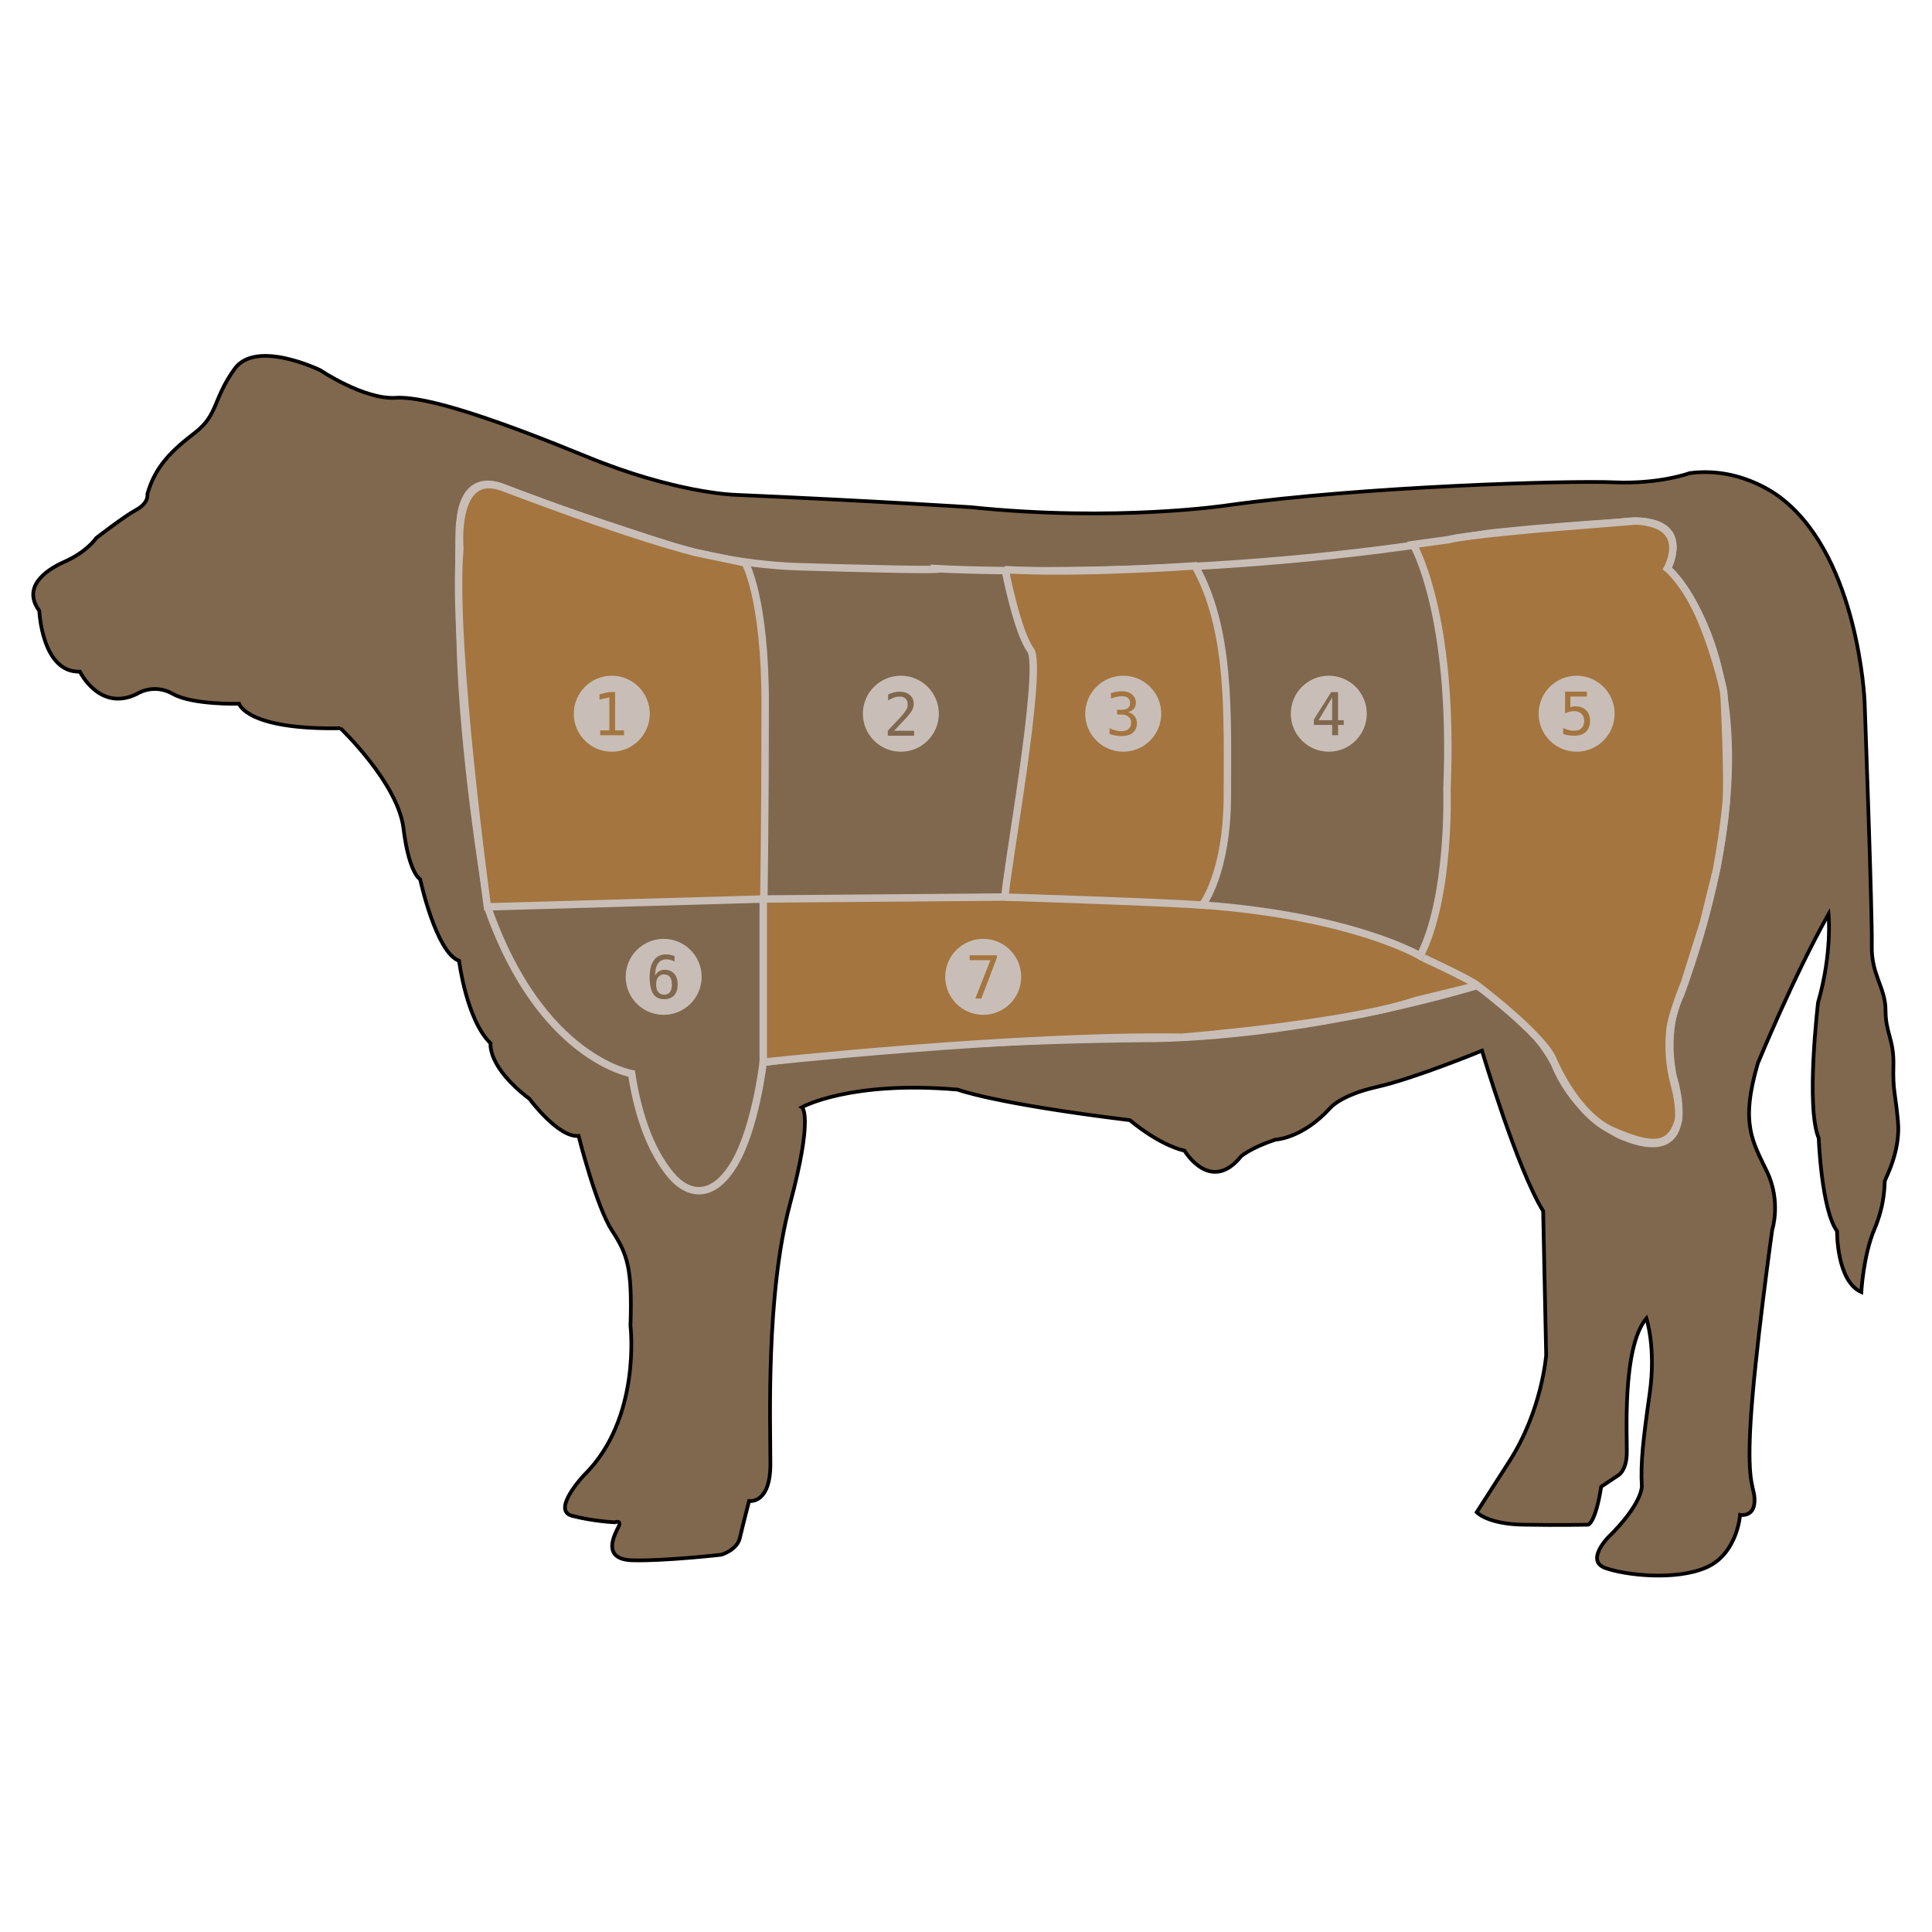 <?xml version="1.0" encoding="UTF-8" standalone="no"?>
<!-- Created with Inkscape (http://www.inkscape.org/) -->

<svg
   xmlns:dc="http://purl.org/dc/elements/1.1/"
   xmlns:cc="http://creativecommons.org/ns#"
   xmlns:rdf="http://www.w3.org/1999/02/22-rdf-syntax-ns#"
   xmlns:svg="http://www.w3.org/2000/svg"
   xmlns="http://www.w3.org/2000/svg"
   xmlns:sodipodi="http://sodipodi.sourceforge.net/DTD/sodipodi-0.dtd"
   xmlns:inkscape="http://www.inkscape.org/namespaces/inkscape"
   version="1.0"
   width="300"
   height="300"
   id="svg9226"
   inkscape:version="0.48.2 r9819"
   sodipodi:docname="flomar_Beef_Chart.svg"
   inkscape:export-filename="C:\Users\bahar\Documents\Tamir\Web\VealDirect\Veal128.png"
   inkscape:export-xdpi="38.400002"
   inkscape:export-ydpi="38.400002">
  <sodipodi:namedview
     pagecolor="#ffffff"
     bordercolor="#666666"
     borderopacity="1"
     objecttolerance="10"
     gridtolerance="10"
     guidetolerance="10"
     inkscape:pageopacity="0"
     inkscape:pageshadow="2"
     inkscape:window-width="1920"
     inkscape:window-height="1005"
     id="namedview19"
     showgrid="false"
     inkscape:zoom="1.5733333"
     inkscape:cx="181.91044"
     inkscape:cy="87.066035"
     inkscape:window-x="-9"
     inkscape:window-y="-9"
     inkscape:window-maximized="1"
     inkscape:current-layer="svg9226" />
  <defs
     id="defs3" />
  <g
     id="layer1"
     transform="matrix(1.151,0,0,1.151,-22.689,-22.689)">
    <g
       transform="matrix(0.5,0,0,0.5,-265.082,-44.321)"
       id="g9196">
      <path
         d="m 661.455,324.561 c 0,0 15.5,14.75 17,27 1.5,12.25 4.5,13.75 4.5,13.75 0,0 4.25,19.75 10.5,22 0,0 2,16 8.5,22.25 0,0 -1,6.25 10.5,15 0,0 7.75,10.5 13.25,10 0,0 4.75,19 9,25.5 4.25,6.5 5.5,10.25 5,25.75 0,0 3,25 -12.5,40.25 0,0 -9,9.5 -3.25,11 5.75,1.5 11.5,1.75 11.5,1.75 0,0 2,-0.75 1,1.25 -1,2 -4.75,8.75 3.75,9 8.5,0.25 24,-1.5 24,-1.5 0,0 4.25,-1.25 5,-4.5 0.75,-3.25 2.5,-10 2.5,-10 0,0 5.75,1 5.75,-10 0,-11 -1.25,-45.75 5.25,-70 6.5,-24.25 3.25,-26.25 3.25,-26.25 0,0 13,-7.25 42,-4.75 0,0 9.75,3.75 46.5,8.25 0,0 7.5,6.5 14.75,8.25 0,0 7,11.75 15.25,1.5 0,0 2.5,-2.25 9.25,-4.5 0,0 7.25,-0.25 14.75,-8.5 0,0 2.75,-3.5 12.75,-5.75 10,-2.25 28.25,-9.75 28.25,-9.75 0,0 9.5,32 16.5,43.25 l 0.813,38.859 c 0,0 -1.061,14.849 -9.899,28.638 -8.839,13.789 -8.839,13.789 -8.839,13.789 0,0 2.828,3.182 12.551,3.359 9.723,0.177 17.501,0 17.501,0 0,0 1.945,-0.265 3.536,-10.253 l 4.773,-3.182 c 0,0 1.945,-1.237 2.121,-5.48 0.177,-4.243 -1.414,-28.815 5.303,-36.77 0,0 2.652,7.955 0.884,20.329 -1.768,12.374 -2.475,18.738 -2.121,24.926 0,0 0.354,4.596 -9.192,13.965 0,0 -6.01,6.187 -0.707,8.132 5.303,1.945 19.092,3.536 27.4,-0.177 8.309,-3.712 9.016,-14.142 9.016,-14.142 0,0 3.712,0.707 3.889,-3.536 0.177,-4.243 -2.121,-3.359 -1.061,-21.39 1.061,-18.031 5.834,-51.972 5.834,-51.972 0,0 2.475,-7.601 -1.414,-15.733 -3.889,-8.132 -7.248,-12.905 -2.475,-29.168 0,0 9.723,-23.688 19.092,-40.305 0,0 1.061,10.43 -2.829,23.865 0,0 -3.359,28.284 0.177,36.593 0,0 0.707,19.269 4.95,25.102 0,0 -0.177,13.435 6.541,16.44 0,0 0.53,-9.899 3.535,-16.971 3.005,-7.071 2.652,-12.374 2.829,-13.081 0.177,-0.707 4.243,-7.955 3.535,-15.91 -0.707,-7.955 -1.414,-8.132 -1.237,-15.203 0.177,-7.071 -2.121,-8.662 -2.121,-14.849 0,-6.187 -3.889,-9.546 -3.712,-17.501 0.177,-7.955 -1.944,-65.938 -1.944,-65.938 0,0 -1.591,-38.184 -22.097,-54.447 0,0 -10.43,-9.016 -25.102,-7.071 0,0 -8.132,3.005 -20.329,2.475 -12.198,-0.53 -67.529,1.061 -104.298,6.187 0,0 -30.052,4.596 -69.296,0.53 0,0 -27.4,-1.768 -63.993,-3.359 0,0 -15.91,-0.53 -39.598,-10.253 -23.688,-9.723 -43.134,-16.44 -51.619,-15.91 -8.485,0.53 -20.329,-7.425 -20.329,-7.425 0,0 -17.324,-8.485 -23.158,-0.354 -5.834,8.132 -4.419,12.374 -10.607,17.147 -6.187,4.773 -10.783,9.016 -12.905,16.617 0,0 0.53,2.298 -3.005,4.243 -3.536,1.945 -10.783,7.601 -10.783,7.601 0,0 -2.475,3.712 -8.485,6.364 -6.01,2.652 -11.314,7.248 -6.894,13.258 0,0 0.707,16.794 10.96,16.44 0,0 5.303,10.96 15.38,6.01 0,0 4.419,-3.005 9.723,0 5.303,3.005 17.854,2.652 17.854,2.652 0,0 1.945,7.071 27.357,6.608 z"
         style="fill:#80684e;fill-opacity:1;fill-rule:evenodd;stroke:#000000;stroke-width:1px;stroke-linecap:butt;stroke-linejoin:miter;stroke-opacity:1"
         id="path4698"
         inkscape:connector-curvature="0" />
      <path
         d="m 823.072,281.538 c 0,0 71.928,3.962 147.928,-9.538 0,0 12.5,-1.5 35.5,-3 0,0 20,-3.5 13,12.5 0,0 34.5,30 3.5,115 0,0 -4.75,8 -2,22 0,0 8.5,25.5 -14,16 0,0 -12.25,-5.25 -18,-19.5 0,0 -5.75,-12 -21,-21 0,0 -42.5,13.25 -86.5,14.25 0,0 -60,0 -106,6.5 0,0 -2,17.5 -7.75,27.25 -5.75,9.75 -12.5,8.75 -17.25,3 -4.75,-5.75 -8.5,-14.5 -10.5,-27.25 0,0 -24.25,-4 -38.5,-44 0,0 -7,-40 -7.75,-72.75 -0.75,-32.75 0,-32.5 0,-32.5 0,0 0.5,-13.5 11.75,-8.75 11.25,4.75 47.25,16.25 47.25,16.25 0,0 15,4.5 33,5 18,0.5 37.25,1 37.322,0.538 z"
         style="fill:none;stroke:#c8beb7;stroke-width:2;stroke-linecap:butt;stroke-linejoin:miter;stroke-miterlimit:4;stroke-opacity:1;stroke-dasharray:none"
         id="path5585"
         inkscape:connector-curvature="0" />
      <path
         d="m 770.658,279.947 c 0,0 5.392,9.369 5.392,38.007 0,28.638 -0.354,52.679 -0.354,52.679 l -74.6,2.121 c 0,0 -9.723,-70.711 -7.425,-96.697 0,0 -1.945,-21.567 11.667,-16.44 13.612,5.127 35.002,13.081 51.796,17.501 l 13.523,2.828 z"
         style="fill:#a4753f;fill-opacity:1;fill-rule:evenodd;stroke:#c8beb7;stroke-width:2;stroke-linecap:butt;stroke-linejoin:miter;stroke-miterlimit:4;stroke-opacity:1;stroke-dasharray:none"
         id="path5587"
         inkscape:connector-curvature="0" />
      <path
         d="m 840.927,282.422 c 0,0 3.182,16.263 6.718,21.036 3.536,4.773 -6.718,60.458 -6.894,66.645 l -65.231,0.53 0,44.017 c 0,0 68.236,-7.425 112.96,-6.718 0,0 44.194,-3.536 63.109,-9.899 l 16.617,-4.066 c 0,0 17.147,12.905 20.329,19.799 0,0 6.01,15.026 16.263,19.445 10.253,4.419 15.556,4.773 17.678,-3.005 0,0 0.53,-3.447 -1.061,-9.281 -1.591,-5.834 -1.679,-10.783 -1.237,-15.026 0.442,-4.243 3.889,-12.551 3.889,-12.551 l 5.127,-16.263 3.536,-14.319 c 0,0 2.563,-13.877 2.74,-20.683 0.177,-6.806 -0.53,-25.279 -0.795,-27.224 -0.265,-1.945 -3.005,-12.905 -6.983,-21.478 -3.978,-8.574 -8.22,-11.932 -8.22,-11.932 0,0 6.718,-12.021 -8.485,-12.816 l -25.102,2.033 c 0,0 -20.86,1.768 -25.456,3.005 l -9.546,1.326 c 0,0 11.118,18.503 9.118,66.003 0,0 1,29 -7.25,45 0,0 -18,-10.75 -58.75,-13.75 0,0 6.75,-8.5 6.75,-29.75 0,-21.25 1,-44.75 -8.75,-61.75 0,0 -31.375,2.25 -51.375,1"
         style="fill:#a4753f;fill-opacity:1;fill-rule:evenodd;stroke:#c8beb7;stroke-width:2;stroke-linecap:butt;stroke-linejoin:miter;stroke-miterlimit:4;stroke-opacity:1;stroke-dasharray:none"
         id="path5589"
         inkscape:connector-curvature="0" />
      <path
         d="m 840.75,370.125 c 0,0 40.875,1.25 54.875,2.25"
         style="fill:none;stroke:#c8beb7;stroke-width:2;stroke-linecap:butt;stroke-linejoin:miter;stroke-miterlimit:4;stroke-opacity:1;stroke-dasharray:none"
         id="path7361"
         inkscape:connector-curvature="0" />
      <path
         d="m 953.609,386.5 c 0,0 11.375,5.242 14.312,7.242"
         style="fill:none;stroke:#c8beb7;stroke-width:2;stroke-linecap:butt;stroke-linejoin:miter;stroke-miterlimit:4;stroke-opacity:1;stroke-dasharray:none"
         id="path8248"
         inkscape:connector-curvature="0" />
      <path
         d="m 734.656,310.389 c -5.66,0 -10.25,4.59 -10.25,10.25 0,5.66 4.59,10.25 10.25,10.25 5.66,0 10.25,-4.59 10.25,-10.25 0,-5.66 -4.59,-10.25 -10.25,-10.25 z m -0.688,4.406 1.594,0 0,10.344 2.406,0 0,1.312 -6.438,0 0,-1.312 2.469,0 0,-8.906 -2.656,0.594 0,-1.438 2.625,-0.594 z"
         style="color:#000000;fill:#c8beb7;fill-opacity:1;fill-rule:evenodd;stroke:none;stroke-width:2;marker:none;visibility:visible;display:inline;overflow:visible"
         id="path9136"
         inkscape:connector-curvature="0" />
      <path
         d="m 812.656,310.389 c -5.66,0 -10.25,4.59 -10.25,10.25 0,5.66 4.59,10.25 10.25,10.25 5.66,0 10.25,-4.59 10.25,-10.25 0,-5.66 -4.59,-10.25 -10.25,-10.25 z m -0.312,4.312 c 1.141,1e-5 2.057,0.297 2.75,0.906 0.698,0.604 1.031,1.391 1.031,2.375 -10e-6,0.5 -0.109,1 -0.344,1.5 -0.229,0.5 -0.604,1.052 -1.125,1.656 -0.292,0.339 -0.724,0.807 -1.281,1.406 -0.552,0.599 -1.396,1.495 -2.531,2.688 l 5.375,0 0,1.344 -7.094,0 0,-1.344 c 0.974,-1.026 1.833,-1.932 2.562,-2.719 0.729,-0.786 1.224,-1.333 1.5,-1.656 0.521,-0.635 0.88,-1.141 1.062,-1.531 0.182,-0.396 0.25,-0.807 0.25,-1.219 -10e-6,-0.651 -0.177,-1.161 -0.562,-1.531 -0.38,-0.37 -0.896,-0.562 -1.562,-0.562 -0.474,1e-5 -0.979,0.078 -1.5,0.25 -0.521,0.172 -1.073,0.432 -1.656,0.781 l 0,-1.594 c 0.536,-0.255 1.047,-0.432 1.562,-0.562 0.521,-0.13 1.057,-0.187 1.562,-0.188 z"
         style="color:#000000;fill:#c8beb7;fill-opacity:1;fill-rule:evenodd;stroke:none;stroke-width:2;marker:none;visibility:visible;display:inline;overflow:visible"
         id="path9142"
         inkscape:connector-curvature="0" />
      <path
         d="m 872.656,310.389 c -5.66,0 -10.25,4.59 -10.25,10.25 0,5.66 4.59,10.25 10.25,10.25 5.66,0 10.25,-4.59 10.25,-10.25 0,-5.66 -4.59,-10.25 -10.25,-10.25 z m -0.344,4.188 c 1.135,1e-5 2.042,0.302 2.719,0.875 0.682,0.568 1.031,1.307 1.031,2.25 -10e-6,0.641 -0.172,1.167 -0.531,1.594 -0.354,0.427 -0.88,0.729 -1.562,0.906 0.766,0.203 1.344,0.573 1.75,1.094 0.406,0.516 0.625,1.161 0.625,1.938 -10e-6,1.073 -0.37,1.917 -1.094,2.531 -0.719,0.609 -1.724,0.906 -3,0.906 -0.536,0 -1.068,-0.026 -1.625,-0.125 -0.557,-0.099 -1.12,-0.25 -1.656,-0.438 l 0,-1.562 c 0.531,0.276 1.078,0.458 1.594,0.594 0.516,0.135 1.021,0.219 1.531,0.219 0.865,0 1.536,-0.203 2,-0.594 0.464,-0.391 0.687,-0.953 0.688,-1.688 -10e-6,-0.677 -0.224,-1.198 -0.688,-1.594 -0.464,-0.401 -1.115,-0.625 -1.906,-0.625 l -1.188,0 0,-1.281 1.188,0 c 0.724,1e-5 1.312,-0.151 1.719,-0.469 0.406,-0.318 0.594,-0.776 0.594,-1.344 -10e-6,-0.599 -0.182,-1.057 -0.562,-1.375 -0.375,-0.323 -0.927,-0.469 -1.625,-0.469 -0.464,1e-5 -0.943,0.052 -1.438,0.156 -0.495,0.104 -0.99,0.26 -1.531,0.469 l 0,-1.469 c 0.63,-0.167 1.167,-0.292 1.656,-0.375 0.495,-0.083 0.932,-0.125 1.312,-0.125 z"
         style="color:#000000;fill:#c8beb7;fill-opacity:1;fill-rule:evenodd;stroke:none;stroke-width:2;marker:none;visibility:visible;display:inline;overflow:visible"
         id="path9144"
         inkscape:connector-curvature="0" />
      <path
         d="m 994.989,310.389 c -5.66,0 -10.25,4.59 -10.25,10.25 0,5.66 4.59,10.25 10.25,10.25 5.66,0 10.25,-4.59 10.25,-10.25 0,-5.66 -4.59,-10.25 -10.25,-10.25 z m -3.125,4.281 5.906,0 0,1.344 -4.469,0 0,2.875 c 0.224,-0.083 0.464,-0.151 0.688,-0.188 0.229,-0.042 0.458,-0.062 0.688,-0.062 1.208,1e-5 2.167,0.349 2.875,1.062 0.708,0.714 1.062,1.688 1.062,2.906 -10e-6,1.229 -0.38,2.198 -1.125,2.906 -0.74,0.708 -1.745,1.062 -3.031,1.062 -0.62,0 -1.203,-0.042 -1.719,-0.125 -0.51,-0.083 -0.969,-0.208 -1.375,-0.375 l 0,-1.594 c 0.479,0.26 0.984,0.432 1.469,0.562 0.484,0.125 0.964,0.188 1.469,0.188 0.87,0 1.531,-0.229 2,-0.688 0.474,-0.458 0.719,-1.094 0.719,-1.938 -10e-6,-0.833 -0.229,-1.474 -0.719,-1.938 -0.484,-0.464 -1.161,-0.719 -2.031,-0.719 -0.422,1e-5 -0.849,0.057 -1.25,0.156 -0.401,0.094 -0.792,0.245 -1.156,0.438 l 0,-5.875 z"
         style="color:#000000;fill:#c8beb7;fill-opacity:1;fill-rule:evenodd;stroke:none;stroke-width:2;marker:none;visibility:visible;display:inline;overflow:visible"
         id="path9146"
         inkscape:connector-curvature="0" />
      <path
         d="m 928.119,310.389 c -5.66,0 -10.25,4.59 -10.25,10.25 0,5.66 4.59,10.25 10.25,10.25 5.66,0 10.25,-4.59 10.25,-10.25 0,-5.66 -4.59,-10.25 -10.25,-10.25 z m 0.656,4.406 1.844,0 0,7.594 1.531,0 0,1.281 -1.531,0 0,2.781 -1.594,0 0,-2.781 -4.938,0 0,-1.469 4.688,-7.406 z m 0.25,1.438 -3.656,6.156 3.656,0 0,-6.156 z"
         style="color:#000000;fill:#c8beb7;fill-opacity:1;fill-rule:evenodd;stroke:none;stroke-width:2;marker:none;visibility:visible;display:inline;overflow:visible"
         id="path9148"
         inkscape:connector-curvature="0" />
      <path
         d="m 834.875,381.386 c -5.66,1e-5 -10.25,4.59 -10.25,10.25 3e-5,5.66 4.59,10.25 10.25,10.25 5.66,1e-5 10.25,-4.59 10.25,-10.25 3e-5,-5.66 -4.59,-10.25 -10.25,-10.25 z m -3.656,4.438 7.344,0 0,0.656 -4.188,11 -1.625,0 4.062,-10.344 -5.594,0 0,-1.312 z"
         style="color:#000000;fill:#c8beb7;fill-opacity:1;fill-rule:evenodd;stroke:none;stroke-width:2;marker:none;visibility:visible;display:inline;overflow:visible"
         id="path9150"
         inkscape:connector-curvature="0" />
      <path
         d="m 748.656,381.386 c -5.66,0 -10.25,4.59 -10.25,10.25 0,5.66 4.59,10.25 10.25,10.25 5.66,0 10.25,-4.59 10.25,-10.25 0,-5.66 -4.59,-10.25 -10.25,-10.25 z m 0.656,4.188 c 0.385,10e-6 0.771,0.042 1.156,0.125 0.385,0.078 0.766,0.193 1.125,0.344 l 0,1.469 c -0.328,-0.193 -0.693,-0.339 -1.062,-0.438 -0.37,-0.104 -0.755,-0.156 -1.156,-0.156 -1,10e-6 -1.734,0.37 -2.25,1.125 -0.516,0.75 -0.781,1.849 -0.781,3.312 0.25,-0.521 0.589,-0.911 1.031,-1.188 0.443,-0.281 0.958,-0.437 1.531,-0.438 1.125,10e-6 1.979,0.37 2.594,1.062 0.62,0.688 0.937,1.641 0.938,2.906 -10e-6,1.26 -0.302,2.245 -0.938,2.938 -0.635,0.693 -1.536,1.031 -2.688,1.031 -1.354,0 -2.339,-0.469 -2.969,-1.438 -0.63,-0.974 -0.969,-2.505 -0.969,-4.594 0,-1.969 0.401,-3.469 1.156,-4.5 0.76,-1.036 1.844,-1.562 3.281,-1.562 z m -0.531,5.406 c -0.672,10e-6 -1.208,0.234 -1.594,0.719 -0.385,0.484 -0.562,1.146 -0.562,2 0,0.854 0.177,1.547 0.562,2.031 0.385,0.484 0.922,0.719 1.594,0.719 0.698,0 1.208,-0.229 1.562,-0.688 0.354,-0.464 0.531,-1.161 0.531,-2.062 -10e-6,-0.906 -0.177,-1.573 -0.531,-2.031 -0.354,-0.458 -0.865,-0.687 -1.562,-0.688 z"
         style="color:#000000;fill:#c8beb7;fill-opacity:1;fill-rule:evenodd;stroke:none;stroke-width:2;marker:none;visibility:visible;display:inline;overflow:visible"
         id="path9152"
         inkscape:connector-curvature="0" />
    </g>
  </g>
</svg>
